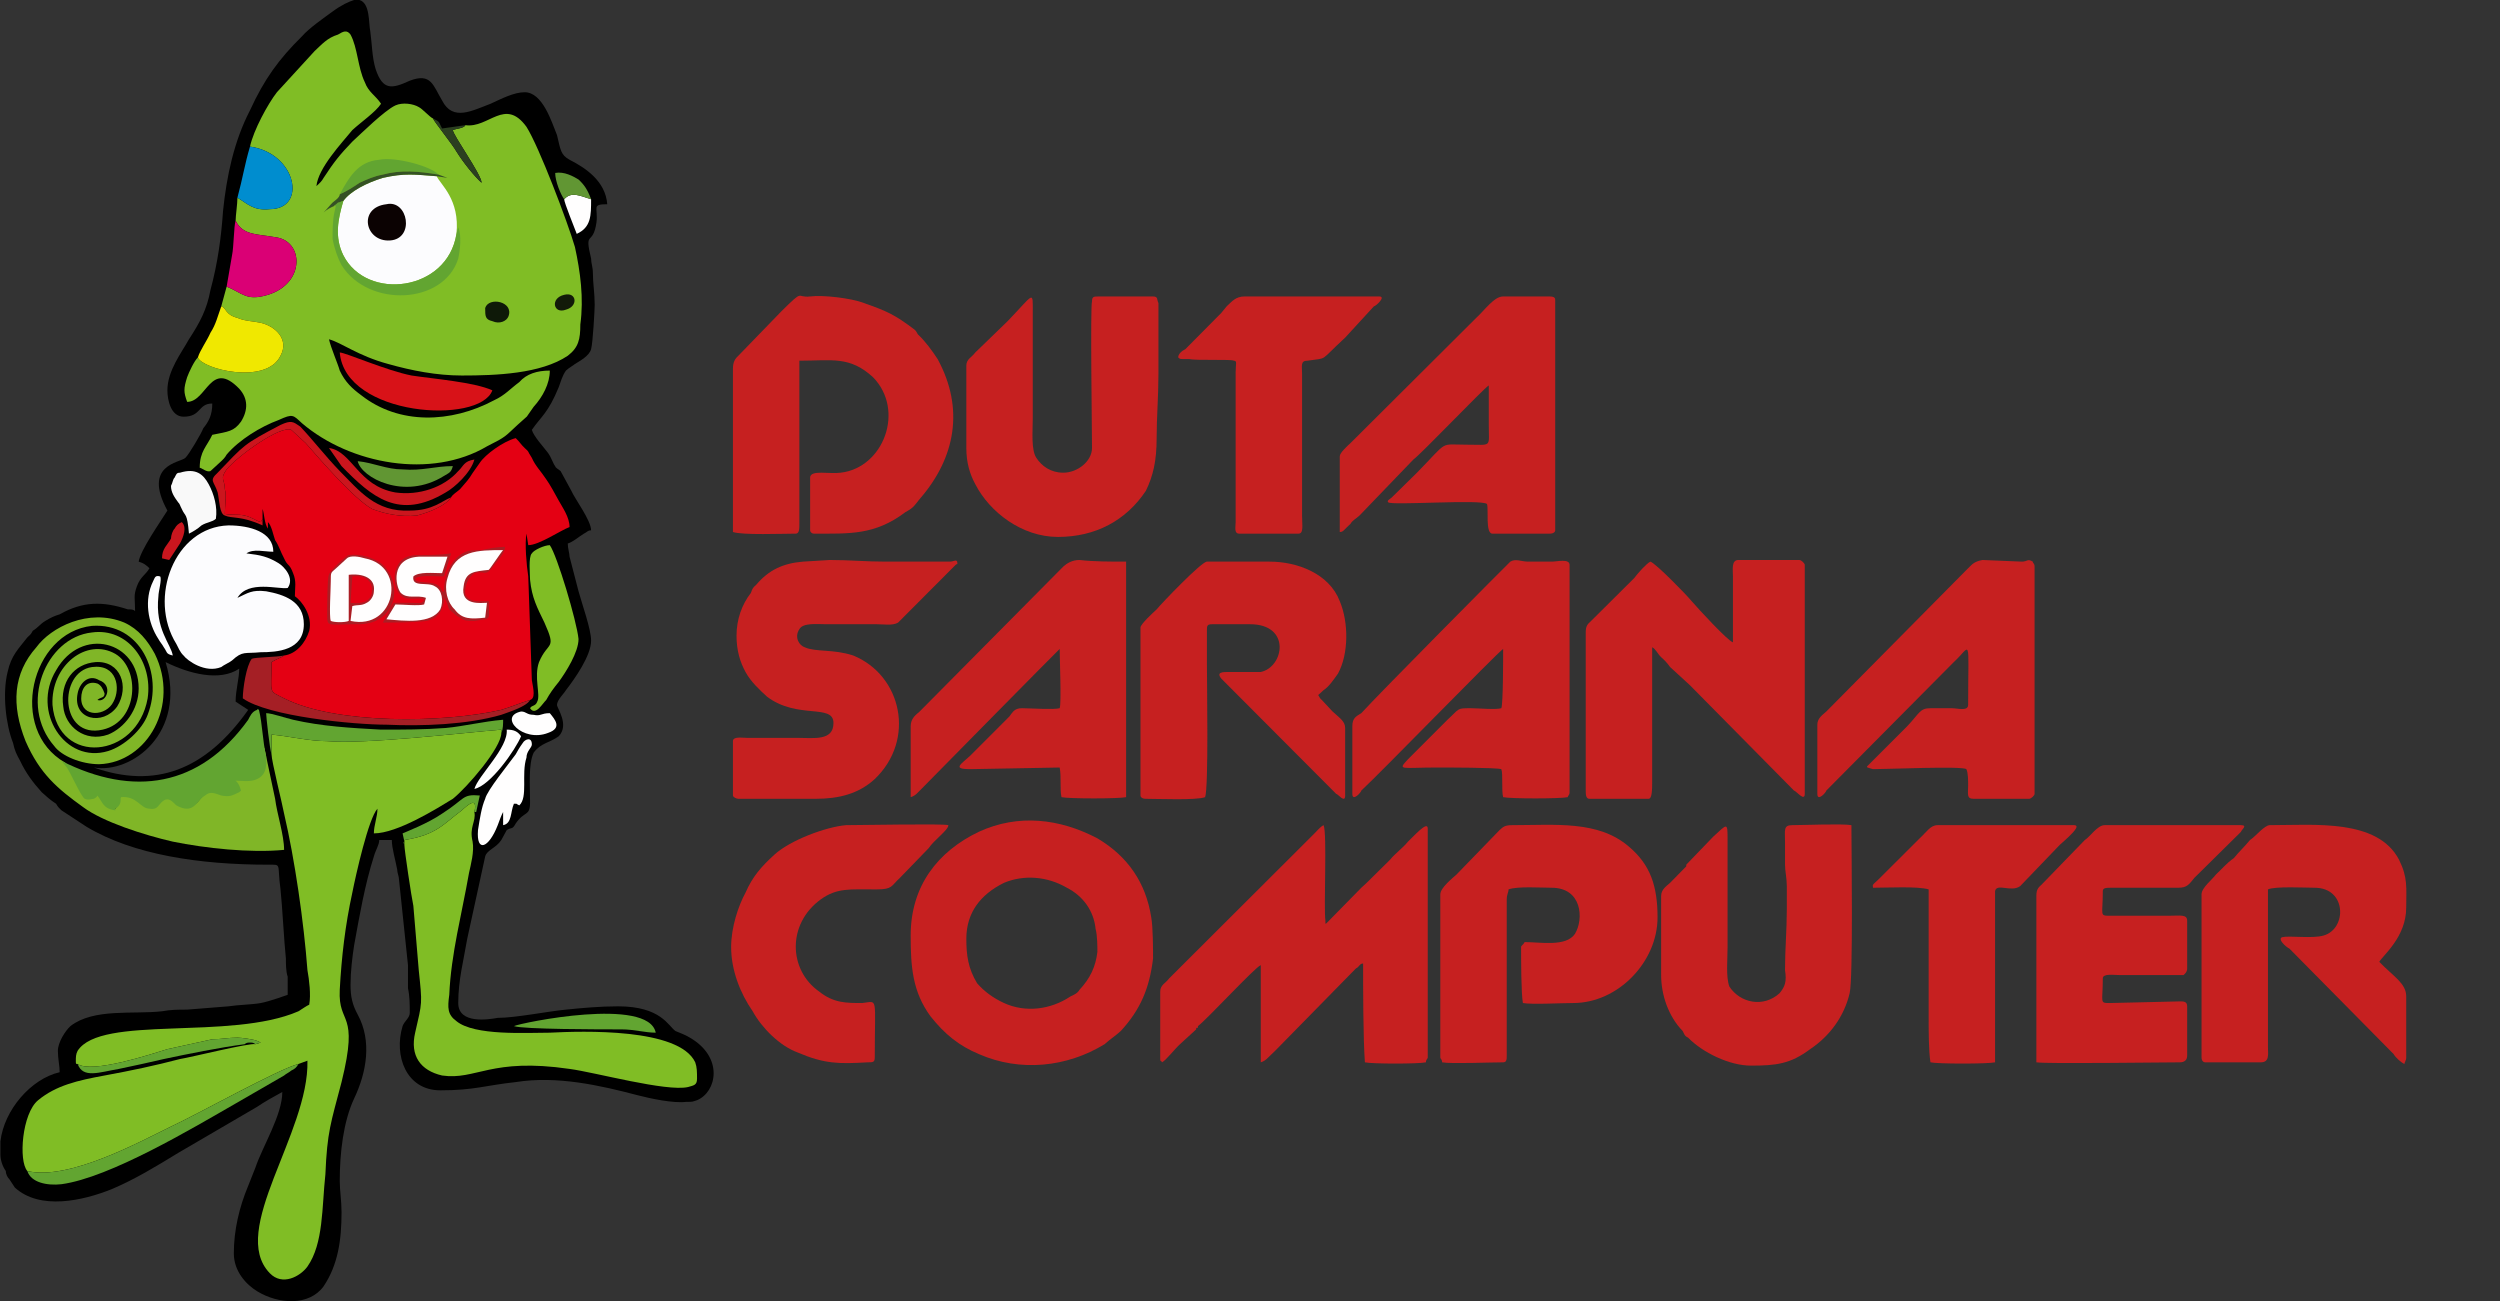 <svg width="1222" height="636" viewBox="0 0 1222 636" fill="none" xmlns="http://www.w3.org/2000/svg">
<rect x="0" y="0" width="1222" height="636" fill="#333333" stroke="none"/>
<g clip-path="url(#clip0_126_48)">
<path fill-rule="evenodd" clip-rule="evenodd" d="M81.823 190.8C81.823 195.63 83.578 203.681 89.721 203.681C98.497 203.681 96.742 197.241 103.763 197.241C103.763 202.876 102.007 206.096 99.375 209.316C98.497 211.732 92.354 222.197 90.599 223.808C87.966 226.223 69.537 227.028 81.823 249.57C78.313 255.205 68.66 268.891 67.782 274.527C70.415 275.332 71.292 276.137 73.048 277.747C71.292 280.967 68.66 281.772 66.904 286.603C65.149 291.433 66.027 292.238 66.027 298.678C65.149 297.873 64.272 297.873 62.517 297.873C50.231 293.848 40.577 293.848 29.169 300.289C26.536 301.094 24.781 301.899 22.148 303.509C19.516 305.119 18.638 306.729 16.005 308.339C15.128 309.949 15.128 309.949 13.373 311.559C8.985 317.195 5.474 320.415 3.719 328.466C1.087 338.932 2.842 354.228 6.352 363.084C7.23 367.109 8.107 368.719 9.862 371.939C12.495 377.575 16.005 382.405 20.393 387.235C22.148 388.846 24.781 391.261 27.414 392.871C28.291 394.481 29.169 395.286 30.047 396.091L42.333 404.142C65.149 417.828 97.62 422.658 130.967 422.658C137.988 422.658 135.355 421.853 137.11 434.734C137.988 442.785 138.866 460.496 139.743 468.547C139.743 470.962 139.743 474.987 140.621 477.403C140.621 479.818 140.621 482.233 140.621 486.258C140.621 486.258 131.845 489.478 127.457 490.284C123.069 491.089 116.926 491.089 111.661 491.894L91.477 493.504C87.089 493.504 83.578 493.504 79.191 494.309C65.149 495.919 45.843 492.699 34.434 501.554C31.802 503.97 28.291 509.605 28.291 513.63C28.291 517.656 29.169 520.876 29.169 524.096C15.128 527.316 1.964 542.613 0.209 557.909V564.349C0.209 566.765 1.087 569.985 2.842 572.4C2.842 574.01 3.719 575.62 4.597 576.425L7.23 580.451C19.516 591.722 40.577 586.891 54.618 581.256C66.027 576.425 76.558 569.985 87.089 563.544L125.702 541.003C129.212 538.587 133.6 536.172 137.988 533.757C137.988 545.028 128.335 560.324 124.824 570.79L121.314 579.646C116.926 590.111 114.293 601.382 114.293 612.653C114.293 621.509 120.437 627.949 125.702 631.17C136.233 637.61 151.152 638.415 158.172 628.754C165.193 618.289 166.948 606.213 166.948 592.527C166.948 586.891 166.07 582.061 166.07 577.23C166.07 563.544 167.825 548.248 173.091 536.977C179.234 524.096 181.867 508.8 174.846 495.919C172.213 491.089 171.336 487.063 171.336 481.428C171.336 474.987 172.213 467.742 173.091 462.106C175.724 447.615 178.356 432.319 182.744 418.633C183.622 415.413 185.377 412.997 185.377 410.582H191.52C191.52 414.608 193.275 420.243 194.153 425.073C194.153 426.684 195.03 428.294 195.03 429.904C196.785 446.81 197.663 454.861 199.418 471.767C199.418 475.792 199.418 479.818 199.418 483.038C200.296 487.063 200.296 491.089 200.296 495.114C200.296 497.529 197.663 499.139 196.785 501.554C192.398 516.046 198.541 532.952 215.214 532.952C231.888 532.952 237.154 530.537 252.072 528.927C272.257 525.706 293.318 530.537 311.747 535.367C317.89 536.977 329.299 539.392 335.442 538.587C338.952 538.587 338.075 538.587 340.707 537.782C350.361 533.757 353.871 516.851 337.197 507.19C334.564 505.58 331.932 504.775 330.176 503.97C326.666 501.554 323.156 491.894 302.094 491.894C293.318 491.894 284.543 492.699 276.645 493.504C267.869 494.309 252.072 497.529 243.297 497.529C238.909 498.334 223.99 500.749 223.99 490.284C223.99 479.013 226.623 469.352 228.378 458.886L237.154 418.633C238.031 415.413 242.419 414.608 245.052 410.582C245.929 408.972 246.807 407.362 247.685 405.752C250.317 404.142 250.317 405.752 252.072 402.532C256.46 396.091 259.093 399.311 259.093 392.066C259.093 384.015 258.215 373.549 260.848 367.914C264.358 363.084 268.746 363.084 273.134 359.863C278.4 354.228 272.257 346.177 272.257 344.567C272.257 342.152 275.767 338.932 276.645 337.322C281.032 331.686 288.931 320.415 288.931 313.17C288.931 307.534 284.543 295.458 282.788 289.018L278.4 272.111C278.4 270.501 277.522 268.086 277.522 265.671C280.155 264.866 282.788 262.451 285.42 260.841C287.175 260.035 287.175 259.23 288.931 259.23C288.931 254.4 281.032 243.934 279.277 239.909L274.012 230.248C273.134 229.443 271.379 228.638 271.379 227.833C270.502 227.028 269.624 223.808 267.869 221.392C266.114 218.977 260.848 213.342 259.971 210.122C264.358 203.681 267.869 202.071 273.134 189.19C274.012 186.775 274.889 183.554 276.645 181.139C278.4 179.529 280.155 178.724 281.032 177.919C283.665 176.309 288.053 173.894 288.931 170.673C289.808 167.453 290.686 151.352 290.686 148.937C290.686 143.301 289.808 138.471 289.808 133.641C289.808 130.42 288.931 128.81 288.931 126.395C285.42 111.904 289.808 120.759 291.563 108.684C292.441 101.438 288.931 99.828 296.829 99.828C295.951 88.557 286.298 82.117 278.4 78.091C274.012 75.676 274.012 73.261 272.257 66.015C269.624 59.575 265.236 45.084 256.46 45.084C251.195 45.084 245.052 48.304 239.786 50.719C231.011 53.939 221.357 59.575 216.092 49.109C211.704 41.863 210.827 35.423 200.296 39.448C191.52 43.473 187.132 44.279 183.622 33.813C181.867 28.177 181.867 21.737 180.989 15.296C180.111 11.271 180.989 1.61 175.724 0H173.091C170.458 0.805 166.948 2.415 162.56 5.635C158.172 8.856 151.152 13.686 147.641 17.711C136.233 28.982 129.212 38.643 122.192 53.939C114.293 69.235 110.783 86.142 109.028 103.048C108.15 115.929 106.395 128.81 102.885 141.691C101.13 151.352 97.62 157.792 92.354 165.843C88.844 172.284 81.823 181.139 81.823 190.8ZM121.314 346.982C100.252 376.77 75.68 385.625 45.843 375.16C64.272 378.38 91.477 358.253 80.946 323.635C92.354 329.271 107.273 333.296 116.926 326.856C116.926 331.686 115.171 337.322 115.171 342.957L121.314 346.982Z" fill="black"/>
<path fill-rule="evenodd" clip-rule="evenodd" d="M122.192 71.651C145.008 74.871 150.274 102.243 131.845 102.243C123.947 103.048 121.314 99.828 116.049 96.608C116.049 99.828 115.171 105.463 115.171 107.878C118.681 115.124 125.702 114.319 134.478 115.929C148.519 117.539 149.396 138.471 130.967 144.106C120.436 147.327 118.681 143.301 110.783 140.081L108.15 149.742C110.783 150.547 109.906 153.767 116.049 155.377C119.559 156.987 123.947 156.987 127.457 157.792C134.478 159.403 141.498 165.843 137.11 173.894C130.09 188.385 98.497 180.334 96.742 174.699C94.987 176.309 92.354 181.944 91.477 184.359C89.721 189.995 89.721 191.605 91.477 196.435C101.13 196.435 102.885 175.504 116.926 189.995C121.314 194.825 121.314 200.461 117.804 206.096C114.293 210.927 111.661 210.927 103.763 212.537C101.13 218.172 97.62 220.587 97.62 228.638C98.497 228.638 101.13 231.053 102.885 230.248C102.885 230.248 106.395 227.028 107.273 226.223C109.028 224.613 109.906 223.808 110.783 222.197C116.926 214.952 127.457 208.511 136.233 205.291C143.253 202.071 143.253 202.876 147.641 206.901C171.336 227.028 210.826 234.273 238.031 218.172C247.685 213.342 246.807 213.342 252.95 207.706C259.971 201.266 255.583 206.096 260.848 198.851C265.236 194.02 268.746 187.58 268.746 181.139C262.603 181.139 257.338 182.749 253.828 186.775C249.44 189.995 246.807 193.215 241.542 195.63C220.48 206.901 195.03 207.706 176.601 193.215C172.213 189.995 168.703 186.775 166.07 181.139C165.193 177.919 161.682 169.868 160.805 165.843C166.948 167.453 174.846 173.894 189.765 177.919C201.173 181.139 213.459 183.554 225.745 183.554C242.419 183.554 264.358 182.749 277.522 173.894C282.787 169.868 283.665 165.843 283.665 158.597C285.42 145.716 283.665 132.835 281.032 120.759C277.522 108.684 263.481 71.651 257.338 61.99C246.807 47.499 238.909 62.795 227.5 61.185C226.623 62.795 223.112 62.795 221.357 63.6C221.357 66.015 235.399 85.337 235.399 89.362C231.888 86.142 226.623 79.701 223.112 74.066C221.357 70.846 211.704 58.77 211.704 57.965C209.949 57.16 206.439 53.134 204.683 52.329C202.051 50.719 196.785 49.914 193.275 51.524C188.01 53.939 176.601 65.21 172.213 69.235C166.07 75.676 163.438 78.896 158.172 86.947C157.295 88.557 156.417 89.362 154.662 90.972C155.539 82.116 166.948 70.04 172.213 63.6C176.601 59.575 183.622 54.744 186.254 50.719C183.622 46.694 180.111 45.084 178.356 40.253C174.846 33.008 174.846 23.347 171.336 16.906C169.581 14.491 167.825 15.296 165.193 16.906C159.927 18.516 157.295 21.737 153.784 24.957L135.355 45.084C130.967 50.719 123.947 63.6 122.192 71.651Z" fill="#80BD25"/>
<path fill-rule="evenodd" clip-rule="evenodd" d="M128.335 253.595C128.335 251.985 128.335 250.375 128.335 248.765C129.212 251.18 129.212 256.01 130.967 258.425V255.205C132.722 256.815 133.6 261.646 134.478 264.061C136.233 266.476 137.11 269.696 138.865 272.916C140.621 276.942 141.498 275.332 143.253 280.162C145.008 284.187 144.131 287.408 144.131 291.433C147.641 293.848 152.907 301.094 151.151 308.339C149.396 313.975 145.008 319.61 138.865 320.415C137.988 321.22 135.355 322.025 132.722 323.635C132.722 339.737 130.967 337.322 138.865 341.347C164.315 354.228 216.969 353.423 245.052 346.982C250.317 345.372 253.828 343.762 259.093 342.152C261.726 341.347 260.848 337.322 259.971 332.491L258.215 281.772C257.338 276.137 256.46 265.671 257.338 260.84L258.215 266.476C263.481 266.476 274.012 259.23 278.4 257.62C278.4 252.79 274.889 247.959 273.134 244.739C271.379 241.519 268.746 236.689 266.991 234.273C264.358 230.248 261.726 227.833 259.971 223.808C257.338 219.782 259.093 221.392 256.46 218.977C254.705 217.367 253.828 215.757 252.072 214.147C245.929 215.757 237.154 222.197 234.521 226.223C227.5 235.884 231.888 231.053 224.868 239.104C223.112 240.714 221.357 241.519 220.48 243.129C217.847 247.154 209.949 250.375 203.806 251.985C195.908 252.79 188.01 251.18 181.867 248.765C173.091 243.934 156.417 224.613 149.396 216.562C148.519 215.757 143.253 210.927 142.376 210.122C137.11 207.706 116.049 223.003 110.783 229.443C107.273 234.273 109.906 234.273 109.906 239.104C110.783 242.324 109.906 247.154 109.906 251.18C113.416 251.985 116.049 251.18 119.559 251.985C123.069 252.79 124.824 254.4 127.457 255.205L128.335 253.595Z" fill="#E40013"/>
<path fill-rule="evenodd" clip-rule="evenodd" d="M132.723 368.719C132.723 371.939 137.988 392.871 138.866 397.701C144.131 420.243 148.519 450.835 150.274 474.182C151.152 479.013 152.029 486.258 151.152 491.089C149.396 491.894 148.519 492.699 145.886 494.309C112.538 508.8 49.353 495.919 37.945 513.63C37.067 515.241 37.067 516.851 37.067 518.461C37.067 520.071 37.067 520.071 37.945 520.071C44.965 524.901 73.925 515.241 81.823 512.825C88.844 511.215 96.742 509.605 103.763 507.995C108.151 507.995 111.661 507.19 116.049 507.19C117.804 507.19 123.947 507.995 125.702 508.8C127.457 509.605 125.702 508.8 127.457 509.605L124.824 510.41C122.192 509.605 93.232 516.851 87.966 517.656C75.68 520.876 64.272 523.291 51.108 525.706C37.945 528.122 27.414 530.537 18.638 537.782C10.74 544.223 8.985 567.57 13.373 572.4C33.557 577.23 68.66 557.909 83.579 550.663C95.865 545.028 136.233 522.486 145.886 520.071L150.274 518.461C151.152 553.884 111.661 601.382 131.845 622.314C137.988 628.754 146.764 623.924 150.274 619.094C158.172 607.823 157.295 590.111 159.05 574.01C159.927 553.079 161.682 549.053 166.948 528.927C175.724 493.504 165.193 501.554 166.07 483.843C166.948 467.742 168.703 452.446 172.213 436.344C173.969 427.489 180.112 400.116 184.499 395.286C184.499 399.311 182.744 403.337 182.744 407.362C194.153 407.362 213.459 395.286 221.357 390.456C228.378 384.82 245.052 365.499 245.052 358.253V356.643C225.745 358.253 178.356 363.889 159.927 362.279C151.152 362.279 141.498 359.863 132.723 359.058C132.723 363.084 132.723 365.499 132.723 368.719Z" fill="#80BD25"/>
<path fill-rule="evenodd" clip-rule="evenodd" d="M445.139 457.276C445.139 472.572 446.016 484.648 454.792 496.724C461.813 505.58 468.833 511.215 478.486 515.241C498.671 524.096 521.488 521.681 539.917 510.41C542.549 507.995 545.182 506.385 547.815 503.97C557.468 493.504 561.856 483.038 563.611 468.547C563.611 464.522 563.611 453.251 562.733 448.42C560.101 431.514 551.325 418.633 536.406 409.777C517.977 400.116 497.793 397.701 478.486 406.557C458.302 416.218 445.139 433.124 445.139 457.276ZM472.343 458.886C472.343 466.937 473.221 473.377 477.609 480.623C481.119 484.648 485.507 487.868 490.772 490.284C501.303 495.114 513.589 493.504 523.243 487.063C524.998 486.258 526.753 485.453 527.631 483.843C532.896 478.208 535.529 472.572 536.406 465.327C536.406 462.911 536.406 457.276 535.529 454.056C534.651 445.2 529.386 437.954 521.488 433.929C511.834 428.294 500.426 427.489 490.772 431.514C479.364 437.149 472.343 446.005 472.343 458.886Z" fill="#C62020"/>
<path fill-rule="evenodd" clip-rule="evenodd" d="M567.121 484.648V517.656C567.121 519.266 567.121 517.656 567.999 519.266C569.754 518.461 574.142 512.825 576.775 510.41L584.673 503.165C584.673 502.36 584.673 502.36 585.55 502.36C585.55 502.36 585.55 502.36 585.55 501.554C589.938 498.334 613.633 472.572 616.265 471.767V519.266C618.898 518.461 619.776 516.851 623.286 513.63L662.777 473.377C664.532 472.572 664.532 470.962 666.287 470.962C666.287 483.038 666.287 507.19 667.165 519.266C670.675 520.071 693.492 520.071 697.002 519.266C697.002 517.656 697.88 517.656 697.88 516.851V404.947C697.88 400.922 690.859 408.972 688.226 411.387C685.594 414.608 682.083 417.023 679.451 420.243L668.042 431.514C667.165 432.319 666.287 433.124 665.41 433.929L649.613 450.03C647.858 451.641 647.858 452.446 647.858 450.03C646.98 443.59 648.736 407.362 646.98 403.337C645.225 404.142 643.47 406.557 641.715 408.167L571.509 478.208C569.754 480.623 567.121 481.428 567.121 484.648Z" fill="#C62020"/>
<path fill-rule="evenodd" clip-rule="evenodd" d="M847.067 313.975C844.434 313.17 830.393 297.873 826.883 293.848C824.25 290.628 809.331 275.332 806.699 274.527C804.943 275.332 800.556 280.162 798.8 282.577L777.739 303.509C775.984 305.119 775.106 305.924 775.106 309.144V386.43C775.106 388.041 775.106 390.456 776.861 390.456H805.821C807.576 390.456 807.576 385.625 807.576 382.405V316.39C809.331 317.195 810.209 319.61 811.964 321.22C813.719 322.83 814.597 323.635 816.352 326.051C819.862 329.271 822.495 331.686 826.005 334.906L876.904 386.43C877.782 386.43 882.17 392.066 882.17 388.041V276.137C882.17 275.332 880.415 273.722 879.537 273.722H849.7C846.189 273.722 847.067 278.552 847.067 281.772V313.975Z" fill="#C62020"/>
<path fill-rule="evenodd" clip-rule="evenodd" d="M358.259 180.334V257.62C358.259 258.425 358.259 259.23 358.259 260.035C362.647 261.646 382.831 260.841 388.974 260.841C390.729 260.841 390.729 258.425 390.729 256.01V176.309C406.525 176.309 415.301 173.894 426.709 184.359C442.506 200.461 431.975 228.638 410.913 231.053C405.648 231.858 395.994 229.443 395.994 233.468V259.23C395.994 260.035 396.872 260.841 397.75 260.841C415.301 260.841 427.587 261.646 442.506 250.375C446.894 247.959 446.894 247.154 449.526 243.934C467.078 223.808 471.466 199.656 458.302 175.504C455.669 171.478 452.159 166.648 448.649 163.428C447.771 161.818 447.771 161.818 446.894 161.013C437.24 153.767 433.73 152.157 422.322 148.132C416.179 145.716 402.137 144.106 395.994 144.911C388.974 145.716 393.362 140.886 381.953 152.157L360.892 173.894C359.136 175.504 358.259 177.114 358.259 180.334Z" fill="#C62020"/>
<path fill-rule="evenodd" clip-rule="evenodd" d="M704.023 437.149V516.851C704.023 517.656 704.9 517.656 704.9 519.266C709.288 520.071 728.595 519.266 734.738 519.266C736.493 519.266 736.493 517.656 736.493 516.046V439.565C736.493 437.149 737.37 436.344 737.37 434.734C741.758 433.124 753.167 433.929 758.432 433.929C773.351 433.929 774.229 449.225 769.841 456.471C765.453 462.911 753.167 460.496 745.269 460.496C744.391 462.106 743.513 462.106 743.513 462.911C743.513 468.547 743.513 485.453 744.391 490.284C748.779 491.089 762.82 490.284 768.963 490.284C790.902 490.284 810.209 470.157 810.209 448.42C810.209 433.124 806.699 422.658 796.168 413.803C781.249 400.922 760.187 403.337 739.126 403.337C735.615 403.337 734.738 404.142 732.983 405.752L711.921 427.489C710.166 429.099 704.023 433.929 704.023 437.149Z" fill="#C62020"/>
<path fill-rule="evenodd" clip-rule="evenodd" d="M557.468 306.729V388.846C557.468 389.651 558.345 390.456 560.1 390.456C566.244 390.456 584.673 391.261 589.06 389.651C590.816 384.82 589.938 334.101 589.938 324.44V308.339C589.938 305.924 589.938 305.119 592.571 305.119H611C631.184 305.119 627.674 326.051 616.265 328.466C613.632 328.466 603.979 328.466 600.469 328.466C597.836 328.466 594.326 328.466 596.959 331.686L653.123 388.04C654.001 388.04 657.511 392.871 657.511 388.846V355.838C657.511 352.618 654.878 351.008 651.368 347.787L646.103 342.152C645.225 341.347 645.225 341.347 644.348 339.737C645.225 338.932 646.103 338.127 646.98 337.321C649.613 335.711 652.246 331.686 654.001 329.271C659.266 319.61 659.266 304.314 654.878 293.848C649.613 280.162 633.817 274.527 620.653 274.527H589.938C587.305 274.527 567.999 294.653 565.366 297.873C563.611 299.484 557.468 305.119 557.468 306.729Z" fill="#C62020"/>
<path fill-rule="evenodd" clip-rule="evenodd" d="M1076.11 437.149V516.851C1076.11 518.461 1076.99 519.266 1077.87 519.266H1105.07C1109.46 519.266 1108.58 515.241 1108.58 512.02V434.734C1112.09 433.124 1127.01 433.929 1131.4 433.929C1147.2 433.929 1147.2 454.056 1135.79 457.276C1130.52 458.886 1119.11 457.276 1115.6 458.081C1112.97 458.886 1117.36 462.911 1119.11 463.716L1170.01 515.241C1170.89 516.851 1173.52 519.266 1175.28 520.071C1175.28 519.266 1176.16 518.461 1176.16 516.851V487.063C1176.16 480.623 1170.01 477.403 1162.99 470.157C1164.75 466.937 1176.16 458.081 1176.16 443.59C1176.16 433.929 1177.03 429.099 1172.65 420.243C1162.12 400.116 1131.4 403.337 1109.46 403.337C1106.83 403.337 1102.44 408.972 1099.81 410.582C1097.18 413.803 1094.54 416.218 1091.91 419.438C1088.4 421.853 1085.77 425.073 1083.13 427.489C1081.38 429.904 1076.11 433.929 1076.11 437.149Z" fill="#C62020"/>
<path fill-rule="evenodd" clip-rule="evenodd" d="M888.313 354.228V388.041C888.313 392.066 892.701 387.235 892.701 386.43L955.009 323.635C963.784 315.585 962.029 309.949 962.029 344.567C962.029 347.787 956.764 346.177 954.131 346.177C950.621 346.177 947.11 346.177 943.6 346.177C938.335 346.177 938.335 348.592 932.192 355.033L912.885 374.354C912.007 375.16 912.885 375.16 915.518 375.965C922.538 375.965 959.396 374.354 961.152 375.965C962.029 377.575 962.029 381.6 962.029 384.015C962.029 388.041 961.152 390.456 964.662 390.456H991.867C992.744 390.456 994.499 388.846 994.499 388.041V276.942C994.499 275.332 993.622 275.332 993.622 274.527C990.989 272.916 990.989 274.527 988.356 274.527L969.05 273.722C964.662 274.527 963.784 276.137 962.029 277.747L892.701 347.787C890.946 349.398 888.313 351.008 888.313 354.228Z" fill="#C62020"/>
<path fill-rule="evenodd" clip-rule="evenodd" d="M661.021 355.033V388.041C661.021 392.066 665.409 387.235 665.409 386.43C674.185 378.38 732.105 318.805 734.738 317.195C734.738 322.025 734.738 343.762 733.86 346.177C731.227 346.982 722.452 346.177 718.941 346.177C711.921 346.177 713.676 346.177 707.533 351.813L688.226 371.134C682.961 376.77 684.716 375.16 702.267 375.16C707.533 375.16 731.227 375.16 733.86 375.965C734.738 378.38 733.86 386.43 734.738 389.651C738.248 390.456 762.82 390.456 766.33 389.651C766.33 388.846 767.208 388.846 767.208 387.235V276.137C767.208 272.916 761.065 274.527 758.432 274.527H747.024C743.513 274.527 740.881 272.916 738.248 274.527C736.493 276.137 674.185 338.932 665.409 348.592C662.777 350.203 661.021 351.008 661.021 355.033Z" fill="#C62020"/>
<path fill-rule="evenodd" clip-rule="evenodd" d="M445.139 355.033V386.43C445.139 388.041 445.139 388.041 445.139 389.651C447.771 388.846 448.649 387.235 450.404 385.625C458.302 377.575 516.222 318.805 517.977 317.195C517.977 322.025 518.855 343.762 517.977 346.177C515.345 346.982 503.058 346.177 499.548 346.177C496.038 346.177 495.16 347.787 493.405 350.203L474.099 369.524C469.711 373.549 465.323 375.965 474.099 375.965L517.977 375.16C518.855 379.99 517.977 385.625 518.855 389.651C522.365 390.456 546.937 390.456 550.447 389.651C550.447 388.846 550.447 388.846 550.447 387.235V276.137C550.447 275.332 550.447 275.332 550.447 274.527C542.549 274.527 534.651 274.527 527.631 273.722C524.12 273.722 521.488 275.332 519.732 276.942L449.527 347.787C447.771 349.398 445.139 351.008 445.139 355.033Z" fill="#C62020"/>
<path fill-rule="evenodd" clip-rule="evenodd" d="M654.878 260.035C656.634 260.035 656.634 259.23 660.144 256.01C661.021 254.4 662.777 253.595 664.532 251.985L690.859 224.613C694.369 222.197 725.084 189.995 727.717 188.385C727.717 194.825 727.717 201.266 727.717 207.706C727.717 218.977 729.472 217.367 717.186 217.367C703.145 217.367 708.41 214.952 692.614 231.053L680.328 243.129C679.45 243.934 677.695 244.739 678.573 245.544C680.328 247.154 724.207 243.934 726.839 246.349C727.717 248.765 725.962 260.841 729.472 260.841H757.554C759.31 260.841 760.187 260.035 760.187 259.23V146.522C760.187 144.911 758.432 144.911 756.677 144.911H734.738C730.35 144.911 725.962 151.352 721.574 155.377L660.144 216.562C658.389 218.172 654.878 221.392 654.878 223.003V260.035Z" fill="#C62020"/>
<path fill-rule="evenodd" clip-rule="evenodd" d="M995.377 437.954V516.851C995.377 517.656 995.377 517.656 995.377 519.266C1000.64 520.071 1055.93 519.266 1065.58 519.266C1067.34 519.266 1069.09 518.461 1069.09 516.046V491.894C1069.09 489.479 1067.34 489.479 1065.58 489.479L1031.36 490.284C1026.09 490.284 1027.85 490.284 1027.85 478.208C1027.85 475.792 1033.11 476.597 1035.75 476.597H1067.34C1068.22 475.792 1069.09 474.987 1069.09 473.377V450.03C1069.09 446.81 1065.58 447.615 1060.32 447.615H1031.36C1026.09 447.615 1027.85 447.615 1027.85 435.539C1027.85 433.929 1029.6 433.929 1032.24 433.929H1064.71C1069.09 433.929 1069.97 432.319 1072.6 429.099L1095.42 406.557C1095.42 405.752 1098.93 403.337 1095.42 403.337H1028.72C1025.21 403.337 1021.7 408.972 1019.07 410.582L998.01 432.319C996.255 433.929 995.377 434.734 995.377 437.954Z" fill="#C62020"/>
<path fill-rule="evenodd" clip-rule="evenodd" d="M360.014 310.754C360.014 318 361.769 323.635 364.402 328.466C367.035 333.296 371.422 337.322 374.933 340.542C389.851 351.813 407.403 343.762 407.403 353.423C407.403 362.279 397.75 360.668 389.851 360.668H365.279C362.647 360.668 358.259 359.863 358.259 362.279V388.846C358.259 389.651 360.014 390.456 360.892 390.456H398.627C410.036 390.456 419.689 388.041 427.587 380.795C447.771 361.473 440.751 330.076 417.056 320.415C407.403 317.195 398.627 318.805 393.362 316.39C390.729 315.585 388.096 311.56 390.729 307.534C392.484 304.314 399.505 305.119 403.893 305.119C412.668 305.119 419.689 305.119 428.465 305.119C431.975 305.119 436.363 305.924 438.996 304.314L467.078 276.137C467.955 275.332 467.955 276.137 467.955 275.332C467.955 272.916 466.2 274.527 464.445 274.527H432.853C423.199 274.527 415.301 273.722 405.648 273.722L392.484 274.527C382.831 275.332 375.81 278.552 369.667 285.798C367.912 287.408 367.912 287.408 367.035 289.823C362.647 295.458 360.014 302.704 360.014 310.754Z" fill="#C62020"/>
<path fill-rule="evenodd" clip-rule="evenodd" d="M519.732 231.053C513.589 231.053 509.201 227.833 506.569 223.808C503.936 219.782 504.813 210.927 504.813 204.486V152.962C504.813 141.691 505.691 143.301 492.527 156.987L476.731 172.284C474.976 174.699 472.343 175.504 472.343 178.724V218.977C472.343 226.223 474.098 231.858 476.731 236.689C483.752 250.375 499.548 262.451 517.099 262.451C535.529 262.451 550.447 254.4 560.101 239.909C563.611 232.663 565.366 225.418 565.366 214.147C565.366 203.681 566.244 194.02 566.244 182.749C566.244 174.699 566.244 155.377 566.244 148.132C565.366 146.522 566.244 144.911 563.611 144.911H537.284C534.651 144.911 533.773 144.911 533.773 147.327C532.896 149.742 533.773 211.732 533.773 218.977C533.773 225.418 526.753 231.053 519.732 231.053Z" fill="#C62020"/>
<path fill-rule="evenodd" clip-rule="evenodd" d="M873.394 444.395C873.394 454.861 872.517 463.716 872.517 474.182C873.394 479.818 872.517 482.233 869.884 485.453C861.986 492.699 850.577 490.284 845.312 482.233C843.557 477.403 844.434 469.352 844.434 462.911V410.582C844.434 401.727 844.434 402.532 837.414 408.972L824.25 422.658C824.25 422.658 824.25 422.658 824.25 423.463L816.352 431.514C814.597 433.124 811.964 434.734 811.964 437.954V476.598C811.964 486.258 815.474 496.724 822.495 503.97C823.373 505.58 823.373 506.385 825.128 507.19C832.148 514.435 845.312 520.876 855.843 520.876C868.129 520.876 875.149 520.071 884.803 512.825C894.456 506.385 901.477 496.724 904.109 485.453C905.864 478.208 904.987 414.608 904.987 405.752C904.987 404.947 904.987 404.947 904.987 403.337C900.599 402.532 881.292 403.337 876.027 403.337C871.639 403.337 872.517 405.752 872.517 411.387C872.517 414.608 872.517 418.633 872.517 422.658C872.517 425.879 873.394 429.099 873.394 433.124C873.394 437.149 873.394 440.37 873.394 444.395Z" fill="#C62020"/>
<path fill-rule="evenodd" clip-rule="evenodd" d="M357.381 462.911C357.381 474.182 361.769 485.453 367.912 494.309C372.3 502.36 381.076 511.215 389.852 514.435C403.015 520.071 410.036 520.071 424.077 519.266C426.71 519.266 427.587 519.266 427.587 516.851C427.587 486.258 429.342 489.479 421.444 490.284C413.546 490.284 407.403 490.284 400.382 484.648C385.464 474.182 384.586 451.641 401.26 439.565C409.158 433.929 415.301 434.734 428.465 434.734C436.363 434.734 435.485 433.124 439.873 429.099L453.914 414.608C456.547 410.582 463.568 405.752 463.568 403.337C460.935 402.532 421.444 403.337 413.546 403.337C403.893 404.142 386.341 410.582 378.443 417.828C372.3 423.463 367.912 428.294 364.402 436.344C360.892 442.785 357.381 453.251 357.381 462.911Z" fill="#C62020"/>
<path fill-rule="evenodd" clip-rule="evenodd" d="M129.212 365.499C127.457 367.109 132.723 376.77 124.824 379.99C120.437 382.405 113.416 379.99 107.273 379.99C112.538 382.405 115.171 380.795 116.926 386.43C114.294 388.041 112.538 388.846 108.151 388.041C105.518 387.235 102.885 385.625 100.252 388.041C97.62 389.651 94.987 397.701 87.089 392.871C85.334 391.261 82.701 388.041 80.068 390.456C77.436 391.261 76.558 394.481 73.048 394.481C68.66 394.481 66.905 387.235 59.007 388.846C58.129 391.261 58.129 392.871 56.374 395.286C50.231 394.481 50.231 390.456 48.476 388.041L47.598 387.235C45.843 388.846 47.598 388.846 45.843 389.651C44.965 389.651 43.21 389.651 42.333 389.651C39.7 389.651 36.19 379.185 33.557 374.354L31.802 372.744C3.719 356.643 15.128 309.144 44.965 305.924C68.66 304.314 80.068 329.271 72.17 349.397C69.537 356.643 60.762 364.694 52.864 367.109C31.802 373.549 15.128 347.787 27.414 327.661C39.7 305.924 67.782 313.17 67.782 336.516C67.782 346.982 60.762 355.838 52.864 359.058C41.455 363.084 31.802 355.033 30.924 345.372C29.169 333.296 36.19 324.441 46.721 323.635C59.007 322.83 63.394 335.711 57.251 345.372C50.231 355.033 35.312 351.813 37.945 338.932C38.822 334.101 43.21 329.271 48.476 332.491C55.496 334.906 51.986 343.762 47.598 342.152C49.353 340.542 51.108 341.347 51.108 338.932C50.231 336.516 49.353 334.906 47.598 334.101C42.333 332.491 39.7 336.516 39.7 341.347C39.7 351.008 51.986 350.203 55.496 342.957C59.007 336.516 57.251 324.441 44.965 326.051C28.291 328.466 29.169 361.473 50.231 356.643C67.782 352.618 68.66 326.856 56.374 319.61C42.333 311.559 24.781 325.246 25.659 344.567C28.291 374.354 66.905 371.134 72.17 341.347C74.803 323.635 62.517 306.729 44.965 309.144C22.148 311.559 8.985 344.567 26.536 364.694C30.047 369.524 39.7 373.549 48.476 373.549C72.17 372.744 87.966 344.567 75.68 319.61C72.17 313.17 67.782 307.534 60.762 304.314C43.21 297.068 24.781 306.729 17.761 316.39C6.352 329.271 5.475 344.567 12.495 362.278C19.516 378.38 28.291 385.625 40.578 394.481C50.231 401.727 70.415 408.167 84.456 411.387C100.252 414.608 122.192 417.023 138.866 415.413C138.866 408.167 135.355 397.701 134.478 390.456C132.723 382.405 130.968 373.549 129.212 365.499Z" fill="#80B627"/>
<path fill-rule="evenodd" clip-rule="evenodd" d="M575.897 174.699C576.775 175.504 576.775 175.504 578.53 175.504C580.285 175.504 579.407 175.504 581.162 175.504C584.673 176.309 602.224 175.504 603.102 176.309C604.857 176.309 603.979 177.919 603.979 181.944V255.205C603.979 257.62 603.102 260.841 605.734 260.841H634.694C637.327 260.841 636.45 256.815 636.45 251.985V182.749C636.45 178.724 635.572 176.309 639.082 176.309C649.613 174.699 644.348 177.114 657.511 165.038L671.552 149.742C672.43 149.742 677.695 144.911 674.185 144.911H608.367C603.979 144.911 602.224 147.327 599.591 149.742L596.959 152.962L579.407 170.673C577.652 171.478 575.897 173.089 575.897 174.699Z" fill="#C62020"/>
<path fill-rule="evenodd" clip-rule="evenodd" d="M915.518 433.929C922.539 433.929 937.457 433.124 942.723 434.734V497.529C942.723 503.97 942.723 513.63 943.6 519.266C947.111 520.071 971.683 520.071 975.193 519.266V435.539C976.07 431.514 983.091 436.344 987.479 433.124L1006.79 412.997C1009.42 410.582 1018.19 403.337 1013.81 403.337H947.111C943.6 403.337 941.845 406.557 938.335 409.777L918.151 429.904C914.64 433.124 915.518 432.319 915.518 433.929Z" fill="#C62020"/>
<path fill-rule="evenodd" clip-rule="evenodd" d="M197.663 412.997C197.663 415.413 201.173 438.759 202.051 442.785C202.928 453.251 203.806 463.716 204.683 474.182C206.439 491.089 206.439 489.478 202.928 504.775C200.296 516.046 205.561 523.291 216.092 525.706C232.766 528.122 239.786 516.851 278.4 522.486C290.686 524.096 325.789 533.757 336.319 531.342C338.952 530.537 340.707 530.537 340.707 527.316C340.707 524.096 340.707 521.681 339.83 519.266C331.932 502.359 284.543 503.97 268.746 504.775C257.338 504.775 231.888 506.385 223.112 499.139C218.725 495.919 218.725 492.699 219.602 486.258C220.48 466.132 225.745 446.81 229.255 426.684C230.133 422.658 231.888 416.218 231.011 411.387C229.255 404.142 232.766 401.727 231.888 396.896C233.643 388.846 228.378 393.676 225.745 396.091C216.969 402.532 213.459 408.167 197.663 410.582V412.997Z" fill="#80BD25"/>
<path fill-rule="evenodd" clip-rule="evenodd" d="M116.049 292.238C121.314 283.382 136.233 288.213 140.621 287.408C144.131 282.577 138.866 276.942 136.233 275.332C130.967 272.111 127.457 271.306 120.436 270.501C123.947 268.086 129.212 269.696 133.6 269.696C133.6 260.036 122.192 256.815 111.661 256.815C85.334 257.62 72.17 292.238 86.211 314.78C87.089 316.39 87.966 318.805 89.721 320.415C91.477 322.83 100.252 329.271 108.15 326.051C109.028 325.246 112.538 323.636 113.416 322.83C118.681 318 119.559 319.61 127.457 318.805C135.355 318.805 148.519 318 148.519 305.119C148.519 293.848 138.866 290.628 130.09 289.018C123.069 288.213 121.314 289.823 116.049 292.238Z" fill="#FCFCFE"/>
<path fill-rule="evenodd" clip-rule="evenodd" d="M167.825 98.218C165.193 107.073 163.438 115.929 167.825 124.785C179.234 147.327 218.725 142.496 223.113 114.319C224.868 97.413 215.214 90.167 213.459 86.142C202.928 85.337 197.663 84.532 187.132 86.947C179.234 89.362 171.336 93.387 167.825 98.218Z" fill="#FCFCFE"/>
<path fill-rule="evenodd" clip-rule="evenodd" d="M59.006 389.651C59.006 392.066 59.006 393.676 56.374 395.286V396.091C50.231 395.286 50.231 392.066 47.598 388.846C47.598 388.846 47.598 389.651 45.843 390.456C44.965 390.456 43.21 391.261 41.455 390.456C39.7 389.651 34.434 377.575 32.679 375.159L30.046 371.939C65.149 389.651 97.62 384.82 121.314 351.813C122.192 350.203 123.069 347.787 125.702 346.982C125.702 346.177 126.579 346.982 126.579 346.982C128.335 354.228 128.335 362.278 130.09 369.524C130.09 372.744 130.967 378.38 125.702 380.795C122.192 382.405 118.681 381.6 115.171 381.6C116.049 382.405 116.926 383.21 117.804 386.43L116.926 387.235C113.416 388.846 112.538 389.651 108.15 388.846C105.518 388.04 102.885 386.43 100.252 388.846C95.864 391.261 94.987 398.506 86.211 393.676C84.456 392.066 82.701 389.651 80.068 391.261C77.435 392.871 77.435 396.091 73.047 395.286C68.66 395.286 66.904 388.846 59.006 389.651Z" fill="#62A531"/>
<path fill-rule="evenodd" clip-rule="evenodd" d="M216.97 289.823V289.018C216.97 289.823 216.97 289.018 216.092 289.018C215.214 287.408 215.214 285.797 210.827 284.992C205.561 284.187 202.928 284.992 202.928 282.577C205.561 280.967 213.459 281.772 216.97 281.772L220.48 270.501C215.214 271.306 209.949 271.306 204.684 271.306C199.418 271.306 195.908 272.916 194.153 276.942C192.398 280.162 192.398 286.603 195.03 289.823C197.663 294.653 204.684 291.433 207.316 293.043C206.439 295.458 205.561 294.653 200.296 294.653C197.663 294.653 195.03 294.653 192.398 294.653L187.132 304.314C192.398 304.314 202.928 304.314 208.194 303.509C213.459 302.704 216.97 298.678 216.97 292.238C218.725 293.848 218.725 296.263 219.602 297.873C221.357 299.484 223.113 301.094 224.868 301.899C226.623 303.509 228.378 303.509 231.888 303.509L237.154 302.704C239.786 301.899 238.909 301.094 238.909 293.848C234.521 293.848 229.256 294.653 227.5 290.628C226.623 286.603 229.256 281.772 231.888 280.162C237.154 278.552 237.154 282.577 241.542 276.137C243.297 273.722 246.807 270.501 246.807 267.281C243.297 267.281 238.909 268.086 235.399 268.891C230.133 268.891 228.378 268.891 224.868 271.306C220.48 274.527 216.97 280.967 216.97 289.823Z" fill="#AB1D24"/>
<path fill-rule="evenodd" clip-rule="evenodd" d="M259.093 346.177C261.726 350.203 265.236 343.762 266.991 342.152C268.746 338.932 270.501 336.516 273.134 333.296C276.644 328.466 282.787 318.805 282.787 312.365C281.91 303.509 272.257 271.306 268.746 266.476C266.114 266.476 260.848 268.891 259.971 270.501C258.215 272.111 259.093 280.967 259.093 283.382C259.971 292.238 262.603 297.068 266.114 304.314C272.257 318 267.869 313.17 263.481 323.635C260.848 330.881 264.358 339.737 262.603 342.957C261.726 345.372 259.971 344.567 259.093 346.177Z" fill="#80BD25"/>
<path fill-rule="evenodd" clip-rule="evenodd" d="M240.664 190.8C231.888 186.775 211.704 185.165 201.173 183.554C188.887 181.139 168.703 172.284 166.07 172.284C168.703 203.681 234.521 207.706 240.664 190.8Z" fill="#D81218"/>
<path fill-rule="evenodd" clip-rule="evenodd" d="M159.927 300.289C159.927 306.729 159.927 305.119 173.968 305.119C194.153 305.924 197.663 284.992 186.254 275.332C182.744 272.916 176.601 270.501 170.458 271.306C169.581 271.306 160.805 279.357 160.805 280.967C159.927 281.772 159.927 297.873 159.927 300.289Z" fill="#AB1D24"/>
<path fill-rule="evenodd" clip-rule="evenodd" d="M96.742 174.699C98.497 180.334 130.09 188.385 137.11 173.894C141.498 165.843 134.478 159.403 127.457 157.792C123.947 156.987 119.559 156.987 116.049 155.377C109.906 153.767 110.783 150.547 108.15 149.742C106.395 154.572 105.518 158.597 102.885 162.623C101.13 166.648 97.62 171.479 96.742 174.699Z" fill="#F0E800"/>
<path fill-rule="evenodd" clip-rule="evenodd" d="M110.783 140.081C118.681 143.301 120.437 147.327 130.967 144.106C149.396 138.471 148.519 117.539 134.478 115.929C125.702 114.319 118.681 115.124 115.171 107.878C114.293 110.294 114.293 120.759 113.416 124.785C112.538 129.615 111.661 135.251 110.783 140.081Z" fill="#DA0075"/>
<path fill-rule="evenodd" clip-rule="evenodd" d="M259.093 342.152C253.828 343.762 250.317 345.372 245.052 346.982C216.97 353.423 164.315 354.228 138.866 341.347C130.967 337.322 132.723 339.737 132.723 323.635C135.355 322.025 137.988 321.22 138.866 320.415C135.355 321.22 124.824 321.22 123.069 322.025C120.437 325.246 118.681 336.516 118.681 341.347C130.967 350.203 173.091 354.228 188.887 354.228C206.439 355.033 228.378 354.228 245.052 349.397C249.44 347.787 257.338 345.372 259.093 342.152Z" fill="#A51F25"/>
<path fill-rule="evenodd" clip-rule="evenodd" d="M13.373 572.4C15.128 578.035 23.026 579.645 30.047 578.84C53.741 575.62 94.109 551.468 115.171 539.392L138.866 525.706C139.743 524.901 141.498 524.096 142.376 523.291C144.131 522.486 145.009 521.681 145.886 520.071C136.233 522.486 95.864 545.028 83.578 550.663C68.66 557.909 33.557 577.23 13.373 572.4Z" fill="#62A531"/>
<path fill-rule="evenodd" clip-rule="evenodd" d="M132.723 368.719C132.723 365.499 132.723 363.084 132.723 359.058C141.498 359.863 151.152 362.278 159.927 362.278C178.356 363.889 225.745 358.253 245.052 356.643V358.253C245.929 356.643 245.929 353.423 245.929 351.813C236.276 352.618 226.623 355.033 217.847 355.838C207.316 356.643 196.785 356.643 186.255 356.643C171.336 355.838 157.295 355.033 143.253 351.813C139.743 351.008 132.723 348.592 130.09 348.592C130.09 350.203 131.845 366.304 132.723 368.719Z" fill="#62A531"/>
<path fill-rule="evenodd" clip-rule="evenodd" d="M161.683 303.509C163.438 304.314 168.703 304.314 170.458 303.509V280.967C177.479 280.162 183.622 282.577 182.744 289.018C182.744 291.433 180.989 293.848 179.234 294.653C176.601 296.263 174.846 295.458 172.213 296.263L171.336 303.509C193.275 308.339 199.418 276.942 178.356 272.916C175.724 272.111 171.336 271.306 169.581 272.916C167.826 274.527 166.07 276.137 164.315 277.747C161.683 280.162 161.683 279.357 161.683 284.187C161.683 288.213 160.805 301.094 161.683 303.509Z" fill="#FFFEFE"/>
<path fill-rule="evenodd" clip-rule="evenodd" d="M116.049 96.608C121.314 99.828 123.947 103.048 131.845 102.243C150.274 102.243 145.008 74.871 122.192 71.651C119.559 80.506 118.681 86.947 116.049 96.608Z" fill="#008DCF"/>
<path fill-rule="evenodd" clip-rule="evenodd" d="M245.929 396.896V403.337C250.317 402.532 249.44 396.896 251.195 392.871H252.072C252.95 392.871 252.072 392.871 253.828 393.676C258.215 389.651 254.705 378.38 257.338 370.329C257.338 367.109 259.971 365.499 259.971 363.889C259.971 359.863 256.46 361.473 255.583 363.084C253.828 365.499 252.95 367.109 252.072 368.719C248.562 373.549 238.031 386.43 237.154 390.456C235.399 394.481 234.521 400.116 233.643 405.752C232.766 417.023 238.909 414.608 243.297 403.337C244.174 400.922 245.052 398.506 245.929 396.896Z" fill="#FFFEFE"/>
<path fill-rule="evenodd" clip-rule="evenodd" d="M208.194 292.238L207.316 295.458C204.684 296.263 196.785 295.458 193.275 295.458L188.887 302.704C197.663 303.509 210.827 305.119 215.214 297.873C216.97 293.848 216.092 288.213 212.582 286.603C209.071 284.187 201.173 287.408 202.051 281.772C204.684 279.357 211.704 280.162 216.092 280.162L218.725 272.111C213.459 272.111 209.071 272.111 204.684 272.111C190.642 272.916 193.275 286.603 195.908 289.823C199.418 293.043 203.806 290.628 208.194 292.238Z" fill="#FFFEFE"/>
<path fill-rule="evenodd" clip-rule="evenodd" d="M163.438 100.633C164.315 100.633 164.315 99.828 163.438 103.853C162.56 107.878 162.56 112.709 162.56 116.734C163.438 121.565 165.193 126.395 166.948 129.615C180.112 150.547 216.97 148.937 223.99 126.395C224.868 122.37 225.745 115.124 223.99 111.099L223.113 114.319C218.725 142.496 179.234 147.327 167.825 124.785C163.438 115.929 165.193 107.073 167.825 98.218C166.948 98.218 166.07 99.023 165.193 99.023L164.315 99.828C163.438 100.633 163.438 99.828 163.438 100.633Z" fill="#62A531"/>
<path fill-rule="evenodd" clip-rule="evenodd" d="M128.335 253.595L127.457 255.205C124.824 254.4 123.069 252.79 119.559 251.985C116.049 251.18 113.416 251.985 109.906 251.18C109.906 247.154 110.783 242.324 109.906 239.104C109.906 234.273 107.273 234.273 110.783 229.443C116.049 223.003 137.11 207.706 142.376 210.122C143.253 210.927 148.519 215.757 149.397 216.562C156.417 224.613 173.091 243.934 181.867 248.765C188.01 251.18 195.908 252.79 203.806 251.985C209.949 250.375 217.847 247.154 220.48 243.129C216.092 244.739 211.704 249.57 200.296 249.57C183.622 250.375 175.724 239.909 166.07 230.248C159.05 223.003 152.907 214.952 146.764 208.511C143.253 206.096 142.376 205.291 137.11 207.706C118.681 217.367 119.559 217.367 106.395 231.053C102.008 235.078 104.64 235.078 106.395 240.714C107.273 244.739 107.273 251.18 109.906 251.985C113.416 253.595 117.804 251.985 128.335 256.815V253.595Z" fill="#CB151D"/>
<path fill-rule="evenodd" clip-rule="evenodd" d="M92.354 260.841C94.109 260.035 96.742 258.425 98.497 256.815C101.13 255.205 103.763 255.205 105.518 253.595C106.395 247.96 104.64 241.519 102.007 236.689C99.375 231.858 95.864 228.638 87.966 231.053C86.211 231.053 86.211 231.858 85.334 233.468C84.456 234.273 84.456 235.884 83.578 237.494C83.578 240.714 85.334 243.129 87.089 245.544C87.966 246.349 87.966 247.154 88.844 248.765C90.599 252.79 91.477 250.375 92.354 260.841Z" fill="#F9F9F9"/>
<path fill-rule="evenodd" clip-rule="evenodd" d="M237.154 301.899L238.031 294.653C235.399 294.653 224.868 296.263 226.623 286.603C227.5 279.357 231.888 279.357 238.909 278.552C239.786 277.747 245.052 269.696 245.929 268.891C233.643 268.891 222.235 268.891 218.725 282.577C216.97 288.213 218.725 294.653 222.235 297.873C225.745 302.704 230.133 302.704 237.154 301.899Z" fill="#FFFEFE"/>
<path fill-rule="evenodd" clip-rule="evenodd" d="M251.195 501.554C255.583 503.164 293.318 503.164 303.849 503.164C309.992 503.164 315.258 504.775 320.523 504.775C317.013 487.063 254.705 499.944 251.195 501.554Z" fill="#62A531"/>
<path fill-rule="evenodd" clip-rule="evenodd" d="M231.888 224.613C226.623 225.418 226.623 227.833 223.99 230.248C216.97 238.299 204.684 242.324 193.275 240.714C174.846 237.494 172.213 220.587 160.805 218.977L166.948 227.833C181.867 243.129 195.03 254.4 217.847 240.714C222.235 238.299 230.133 231.053 231.888 224.613Z" fill="#CA151D"/>
<path fill-rule="evenodd" clip-rule="evenodd" d="M221.357 227.833C212.582 227.833 206.439 230.248 196.785 229.443C188.887 229.443 182.744 226.223 174.846 225.418C176.601 233.468 197.663 244.739 216.969 232.663C219.602 231.053 220.48 231.053 221.357 227.833Z" fill="#619633"/>
<path fill-rule="evenodd" clip-rule="evenodd" d="M37.945 520.071C40.577 527.316 48.475 524.096 58.129 522.486C66.027 520.876 73.047 519.266 80.068 517.656C91.477 515.24 107.273 512.02 119.559 510.41C120.436 509.605 121.314 509.605 122.192 509.605C123.069 509.605 123.947 509.605 124.824 510.41L127.457 509.605C125.702 508.8 127.457 509.605 125.702 508.8C123.947 507.995 117.804 507.19 116.049 507.19C111.661 507.19 108.15 507.995 103.763 507.995C96.742 509.605 88.844 511.215 81.823 512.825C73.925 515.24 44.965 524.901 37.945 520.071Z" fill="#62A531"/>
<path fill-rule="evenodd" clip-rule="evenodd" d="M188.887 99.828C174.846 101.438 178.356 118.344 190.642 117.539C202.928 116.734 199.418 97.413 188.887 99.828Z" fill="#0B0202"/>
<path fill-rule="evenodd" clip-rule="evenodd" d="M166.07 94.997C169.581 93.387 172.213 91.777 175.724 89.362C179.234 87.752 182.744 86.142 187.132 85.337C195.908 82.921 204.684 83.727 214.337 85.337C210.827 81.311 193.275 76.481 185.377 78.091C174.846 78.896 170.458 86.947 166.07 94.997Z" fill="#62A531"/>
<path fill-rule="evenodd" clip-rule="evenodd" d="M197.663 412.997V410.582C213.459 408.167 216.97 402.532 225.745 396.091C228.378 393.676 233.643 388.846 231.888 396.896C232.766 396.896 232.766 396.896 232.766 396.896L234.521 388.846C225.745 388.041 227.5 390.456 216.092 397.701C209.071 402.532 198.541 406.557 196.785 407.362L197.663 411.387C197.663 414.608 196.785 409.777 197.663 412.192C197.663 412.192 197.663 412.192 197.663 412.997Z" fill="#62A531"/>
<path fill-rule="evenodd" clip-rule="evenodd" d="M268.746 348.592C264.358 348.592 264.358 350.203 260.848 349.397C257.338 349.397 257.338 347.787 254.705 347.787C243.297 350.203 255.583 363.084 267.869 358.253C274.889 355.838 271.379 351.813 268.746 348.592Z" fill="#FFFEFE"/>
<path fill-rule="evenodd" clip-rule="evenodd" d="M231.888 385.625C239.786 384.015 252.072 366.304 254.705 359.863C252.95 357.448 251.195 356.643 247.685 356.643C248.562 365.499 233.643 379.185 231.888 385.625Z" fill="#FFFEFE"/>
<path fill-rule="evenodd" clip-rule="evenodd" d="M275.767 97.413C275.767 99.023 281.032 111.904 281.91 114.319C288.93 111.099 288.93 105.463 288.93 97.413C283.665 95.802 279.277 93.387 275.767 97.413Z" fill="#FFFEFE"/>
<path fill-rule="evenodd" clip-rule="evenodd" d="M84.456 320.415C83.578 314.78 75.68 307.534 77.435 291.433C77.435 289.018 79.191 283.382 78.313 281.772C75.68 280.967 75.68 282.577 74.803 284.187C70.415 293.043 72.17 304.314 77.435 312.365C78.313 313.975 79.191 314.78 80.068 316.39C81.823 318.805 80.946 319.61 84.456 320.415Z" fill="#FCFCFE"/>
<path fill-rule="evenodd" clip-rule="evenodd" d="M275.767 97.413C279.277 93.387 283.665 95.802 288.931 97.413C287.175 92.582 285.42 90.167 282.788 87.752C280.155 86.142 275.767 83.727 271.379 84.532C271.379 88.557 274.012 94.998 275.767 97.413Z" fill="#619633"/>
<path fill-rule="evenodd" clip-rule="evenodd" d="M227.5 61.185L216.092 62.795C214.337 59.575 215.214 59.575 211.704 57.965C211.704 58.77 221.357 70.846 223.113 74.066C226.623 79.701 231.888 86.142 235.399 89.362C235.399 85.337 221.357 66.015 221.357 63.6C223.113 62.795 226.623 62.795 227.5 61.185Z" fill="#2B3F20"/>
<path fill-rule="evenodd" clip-rule="evenodd" d="M171.336 294.653C177.479 295.458 181.867 293.848 181.867 288.213C181.867 283.382 177.479 280.967 172.213 281.772L171.336 294.653Z" fill="#E40013"/>
<path fill-rule="evenodd" clip-rule="evenodd" d="M166.07 94.998C166.07 96.608 163.438 98.218 162.56 99.023C161.682 99.828 159.05 103.048 158.172 103.853C159.927 102.243 161.682 101.438 163.438 100.633C163.438 99.828 163.438 100.633 164.315 99.828L165.193 99.023C166.07 99.023 166.948 98.218 167.825 98.218C171.336 93.387 179.234 89.362 187.132 86.947C197.663 84.532 202.928 85.337 213.459 86.142L218.725 86.947L214.337 85.337C204.683 83.727 195.908 82.921 187.132 85.337C182.744 86.142 179.234 87.752 175.724 89.362C172.213 91.777 169.581 93.387 166.07 94.998Z" fill="#355125"/>
<path fill-rule="evenodd" clip-rule="evenodd" d="M237.154 150.547C237.154 154.572 237.154 156.182 240.664 156.987C244.174 158.597 247.685 156.987 248.562 154.572C251.195 147.327 238.909 144.911 237.154 150.547Z" fill="#0E1908"/>
<path fill-rule="evenodd" clip-rule="evenodd" d="M79.191 272.916L82.701 273.722L87.966 265.671C89.722 262.451 91.477 257.62 88.844 255.205C87.089 256.01 86.211 256.815 85.334 258.425C84.456 259.23 83.579 261.646 83.579 263.256C81.823 266.476 79.191 268.086 79.191 272.916Z" fill="#C9161E"/>
<path fill-rule="evenodd" clip-rule="evenodd" d="M275.767 144.106C268.747 145.716 270.502 153.767 276.645 151.352C282.788 149.742 281.91 142.496 275.767 144.106Z" fill="#121A09"/>
</g>
<defs>
<clipPath id="clip0_126_48">
<rect width="1222" height="636" fill="white"/>
</clipPath>
</defs>
</svg>
